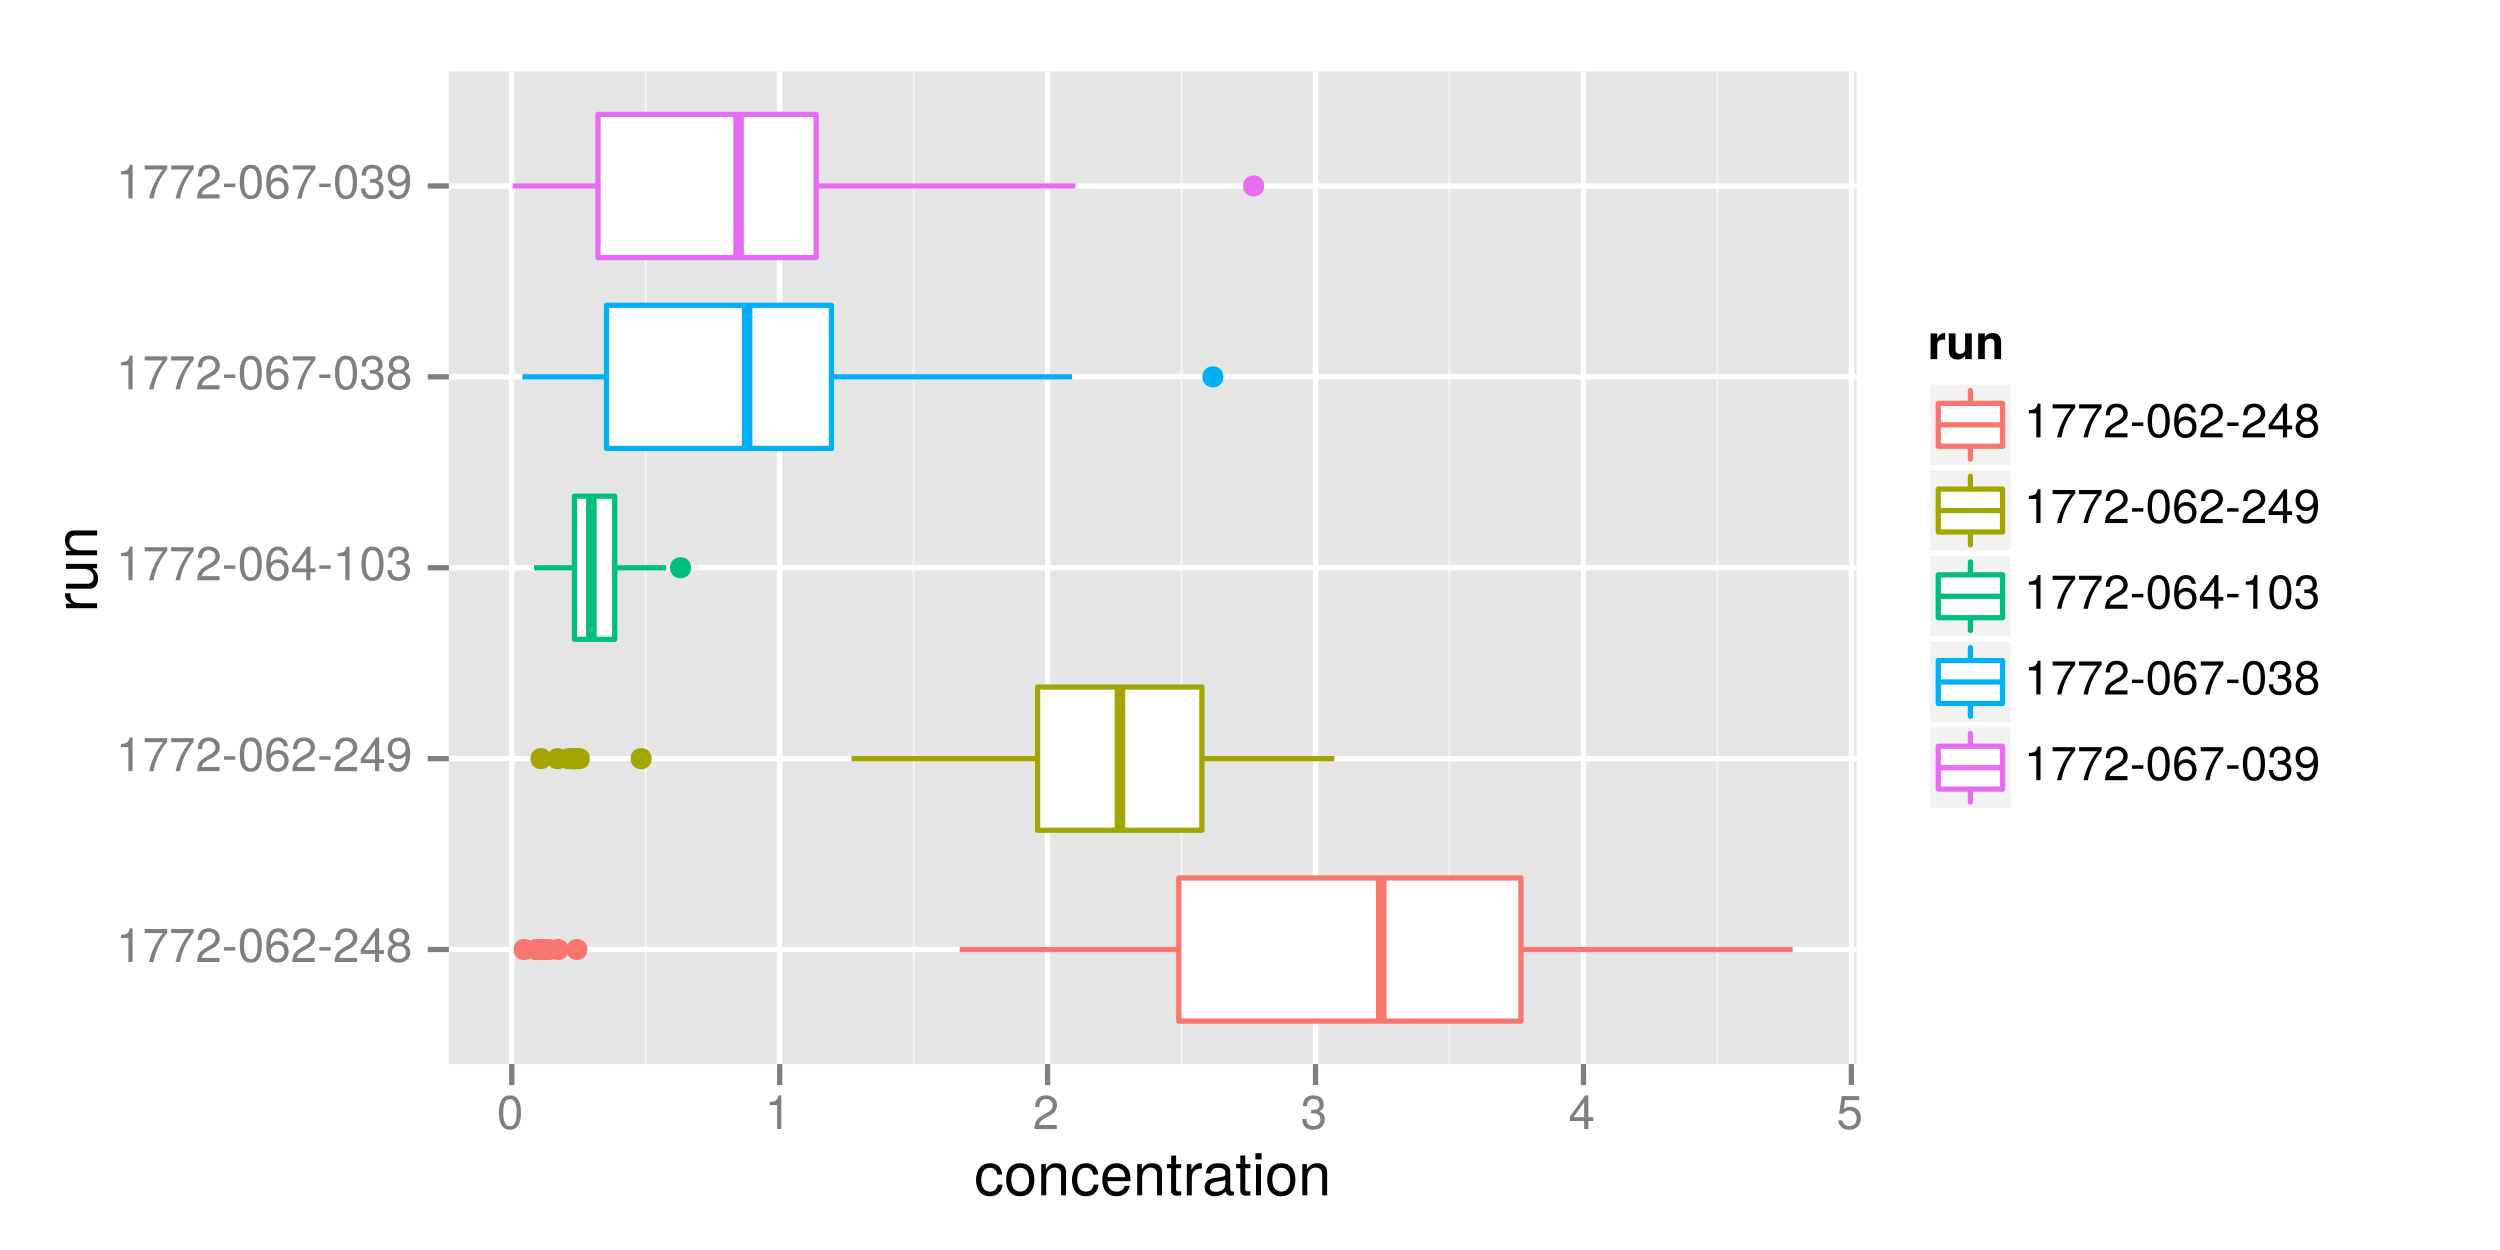 <?xml version="1.0" encoding="UTF-8"?>
<svg xmlns="http://www.w3.org/2000/svg" xmlns:xlink="http://www.w3.org/1999/xlink" width="504pt" height="252pt" viewBox="0 0 504 252" version="1.1">
<defs>
<g>
<symbol overflow="visible" id="glyph0-0">
<path style="stroke:none;" d=""/>
</symbol>
<symbol overflow="visible" id="glyph0-1">
<path style="stroke:none;" d="M 3.328 0 L 3.328 -6.797 L 2.766 -6.797 C 2.469 -5.75 2.281 -5.609 0.984 -5.453 L 0.984 -4.844 L 2.484 -4.844 L 2.484 0 Z M 3.328 0 "/>
</symbol>
<symbol overflow="visible" id="glyph0-2">
<path style="stroke:none;" d="M 4.984 -5.953 L 4.984 -6.656 L 0.438 -6.656 L 0.438 -5.828 L 4.109 -5.828 C 2.766 -4.109 1.797 -2.125 1.328 0 L 2.219 0 C 2.594 -2.203 3.562 -4.25 4.984 -5.953 Z M 4.984 -5.953 "/>
</symbol>
<symbol overflow="visible" id="glyph0-3">
<path style="stroke:none;" d="M 4.906 -4.812 C 4.906 -5.953 4.016 -6.797 2.719 -6.797 C 1.328 -6.797 0.531 -6.094 0.484 -4.438 L 1.328 -4.438 C 1.391 -5.578 1.859 -6.062 2.703 -6.062 C 3.469 -6.062 4.031 -5.516 4.031 -4.781 C 4.031 -4.25 3.719 -3.797 3.125 -3.438 L 2.234 -2.938 C 0.812 -2.141 0.406 -1.5 0.328 0 L 4.859 0 L 4.859 -0.828 L 1.281 -0.828 C 1.359 -1.391 1.672 -1.75 2.5 -2.234 L 3.469 -2.75 C 4.406 -3.266 4.906 -3.969 4.906 -4.812 Z M 4.906 -4.812 "/>
</symbol>
<symbol overflow="visible" id="glyph0-4">
<path style="stroke:none;" d="M 2.719 -2.297 L 2.719 -3 L 0.438 -3 L 0.438 -2.297 Z M 2.719 -2.297 "/>
</symbol>
<symbol overflow="visible" id="glyph0-5">
<path style="stroke:none;" d="M 4.859 -3.266 C 4.859 -5.625 4.109 -6.797 2.641 -6.797 C 1.172 -6.797 0.406 -5.609 0.406 -3.328 C 0.406 -1.031 1.188 0.141 2.641 0.141 C 4.078 0.141 4.859 -1.031 4.859 -3.266 Z M 4 -3.344 C 4 -1.422 3.562 -0.562 2.625 -0.562 C 1.734 -0.562 1.281 -1.453 1.281 -3.312 C 1.281 -5.188 1.734 -6.047 2.641 -6.047 C 3.547 -6.047 4 -5.172 4 -3.344 Z M 4 -3.344 "/>
</symbol>
<symbol overflow="visible" id="glyph0-6">
<path style="stroke:none;" d="M 4.922 -2.109 C 4.922 -3.375 4.062 -4.234 2.844 -4.234 C 2.172 -4.234 1.641 -3.969 1.281 -3.469 C 1.281 -5.125 1.828 -6.047 2.797 -6.047 C 3.391 -6.047 3.797 -5.672 3.938 -5.031 L 4.781 -5.031 C 4.609 -6.141 3.891 -6.797 2.844 -6.797 C 1.266 -6.797 0.406 -5.469 0.406 -3.094 C 0.406 -0.984 1.141 0.141 2.703 0.141 C 3.984 0.141 4.922 -0.781 4.922 -2.109 Z M 4.062 -2.047 C 4.062 -1.188 3.484 -0.609 2.703 -0.609 C 1.922 -0.609 1.328 -1.219 1.328 -2.094 C 1.328 -2.938 1.906 -3.484 2.734 -3.484 C 3.547 -3.484 4.062 -2.953 4.062 -2.047 Z M 4.062 -2.047 "/>
</symbol>
<symbol overflow="visible" id="glyph0-7">
<path style="stroke:none;" d="M 4.984 -1.625 L 4.984 -2.391 L 3.984 -2.391 L 3.984 -6.797 L 3.359 -6.797 L 0.266 -2.516 L 0.266 -1.625 L 3.141 -1.625 L 3.141 0 L 3.984 0 L 3.984 -1.625 Z M 3.141 -2.391 L 1 -2.391 L 3.141 -5.359 Z M 3.141 -2.391 "/>
</symbol>
<symbol overflow="visible" id="glyph0-8">
<path style="stroke:none;" d="M 4.922 -1.922 C 4.922 -2.672 4.531 -3.203 3.75 -3.578 C 4.453 -4 4.688 -4.344 4.688 -4.984 C 4.688 -6.047 3.844 -6.797 2.641 -6.797 C 1.438 -6.797 0.594 -6.047 0.594 -4.984 C 0.594 -4.359 0.828 -4.016 1.516 -3.578 C 0.734 -3.203 0.359 -2.672 0.359 -1.922 C 0.359 -0.688 1.297 0.141 2.641 0.141 C 3.984 0.141 4.922 -0.688 4.922 -1.922 Z M 3.812 -4.969 C 3.812 -4.344 3.344 -3.922 2.641 -3.922 C 1.922 -3.922 1.453 -4.344 1.453 -4.984 C 1.453 -5.625 1.922 -6.047 2.641 -6.047 C 3.359 -6.047 3.812 -5.625 3.812 -4.969 Z M 4.062 -1.906 C 4.062 -1.109 3.484 -0.609 2.625 -0.609 C 1.797 -0.609 1.219 -1.109 1.219 -1.906 C 1.219 -2.703 1.797 -3.203 2.641 -3.203 C 3.484 -3.203 4.062 -2.703 4.062 -1.906 Z M 4.062 -1.906 "/>
</symbol>
<symbol overflow="visible" id="glyph0-9">
<path style="stroke:none;" d="M 4.891 -3.562 C 4.891 -5.688 4.141 -6.797 2.594 -6.797 C 1.297 -6.797 0.359 -5.875 0.359 -4.547 C 0.359 -3.281 1.234 -2.422 2.453 -2.422 C 3.094 -2.422 3.562 -2.656 4.016 -3.188 C 4 -1.531 3.469 -0.609 2.5 -0.609 C 1.906 -0.609 1.484 -0.984 1.359 -1.625 L 0.516 -1.625 C 0.672 -0.516 1.406 0.141 2.438 0.141 C 4.031 0.141 4.891 -1.203 4.891 -3.562 Z M 3.969 -4.562 C 3.969 -3.734 3.375 -3.172 2.547 -3.172 C 1.734 -3.172 1.234 -3.703 1.234 -4.609 C 1.234 -5.484 1.797 -6.062 2.578 -6.062 C 3.375 -6.062 3.969 -5.453 3.969 -4.562 Z M 3.969 -4.562 "/>
</symbol>
<symbol overflow="visible" id="glyph0-10">
<path style="stroke:none;" d="M 4.859 -1.969 C 4.859 -2.797 4.516 -3.281 3.703 -3.562 C 4.344 -3.812 4.656 -4.25 4.656 -4.938 C 4.656 -6.109 3.875 -6.797 2.578 -6.797 C 1.203 -6.797 0.484 -6.047 0.453 -4.609 L 1.297 -4.609 C 1.312 -5.609 1.734 -6.062 2.594 -6.062 C 3.344 -6.062 3.797 -5.625 3.797 -4.906 C 3.797 -4.172 3.469 -3.875 2.125 -3.875 L 2.125 -3.172 L 2.578 -3.172 C 3.516 -3.172 3.984 -2.719 3.984 -1.969 C 3.984 -1.109 3.469 -0.609 2.578 -0.609 C 1.656 -0.609 1.203 -1.062 1.156 -2.047 L 0.312 -2.047 C 0.406 -0.531 1.156 0.141 2.547 0.141 C 3.953 0.141 4.859 -0.688 4.859 -1.969 Z M 4.859 -1.969 "/>
</symbol>
<symbol overflow="visible" id="glyph0-11">
<path style="stroke:none;" d="M 4.922 -2.25 C 4.922 -3.594 4.031 -4.484 2.719 -4.484 C 2.25 -4.484 1.859 -4.359 1.469 -4.062 L 1.734 -5.828 L 4.562 -5.828 L 4.562 -6.656 L 1.062 -6.656 L 0.547 -3.094 L 1.328 -3.094 C 1.719 -3.562 2.047 -3.734 2.578 -3.734 C 3.484 -3.734 4.062 -3.141 4.062 -2.141 C 4.062 -1.156 3.484 -0.609 2.578 -0.609 C 1.828 -0.609 1.375 -0.984 1.188 -1.75 L 0.328 -1.75 C 0.609 -0.391 1.375 0.141 2.594 0.141 C 3.969 0.141 4.922 -0.812 4.922 -2.25 Z M 4.922 -2.25 "/>
</symbol>
<symbol overflow="visible" id="glyph1-0">
<path style="stroke:none;" d=""/>
</symbol>
<symbol overflow="visible" id="glyph1-1">
<path style="stroke:none;" d="M 5.719 -2.156 L 4.719 -2.156 C 4.547 -1.156 4.031 -0.75 3.188 -0.75 C 2.078 -0.75 1.422 -1.594 1.422 -3.078 C 1.422 -4.656 2.062 -5.547 3.156 -5.547 C 4 -5.547 4.531 -5.047 4.641 -4.172 L 5.656 -4.172 C 5.531 -5.719 4.578 -6.469 3.172 -6.469 C 1.469 -6.469 0.375 -5.172 0.375 -3.078 C 0.375 -1.062 1.453 0.188 3.156 0.188 C 4.656 0.188 5.609 -0.719 5.719 -2.156 Z M 5.719 -2.156 "/>
</symbol>
<symbol overflow="visible" id="glyph1-2">
<path style="stroke:none;" d="M 6.125 -3.094 C 6.125 -5.266 5.078 -6.469 3.266 -6.469 C 1.5 -6.469 0.438 -5.25 0.438 -3.141 C 0.438 -1.031 1.484 0.188 3.281 0.188 C 5.047 0.188 6.125 -1.031 6.125 -3.094 Z M 5.078 -3.109 C 5.078 -1.625 4.375 -0.75 3.281 -0.75 C 2.156 -0.75 1.469 -1.625 1.469 -3.141 C 1.469 -4.656 2.156 -5.547 3.281 -5.547 C 4.406 -5.547 5.078 -4.672 5.078 -3.109 Z M 5.078 -3.109 "/>
</symbol>
<symbol overflow="visible" id="glyph1-3">
<path style="stroke:none;" d="M 5.844 0 L 5.844 -4.75 C 5.844 -5.797 5.062 -6.469 3.859 -6.469 C 2.922 -6.469 2.312 -6.109 1.766 -5.234 L 1.766 -6.281 L 0.844 -6.281 L 0.844 0 L 1.844 0 L 1.844 -3.469 C 1.844 -4.75 2.531 -5.594 3.547 -5.594 C 4.344 -5.594 4.844 -5.109 4.844 -4.359 L 4.844 0 Z M 5.844 0 "/>
</symbol>
<symbol overflow="visible" id="glyph1-4">
<path style="stroke:none;" d="M 6.156 -2.859 C 6.156 -3.766 6.078 -4.344 5.906 -4.812 C 5.5 -5.844 4.531 -6.469 3.359 -6.469 C 1.609 -6.469 0.484 -5.172 0.484 -3.109 C 0.484 -1.047 1.578 0.188 3.344 0.188 C 4.781 0.188 5.766 -0.641 6.031 -1.906 L 5.016 -1.906 C 4.734 -1.078 4.172 -0.75 3.375 -0.75 C 2.328 -0.75 1.547 -1.422 1.531 -2.859 Z M 5.094 -3.75 C 5.094 -3.75 5.094 -3.703 5.078 -3.672 L 1.547 -3.672 C 1.625 -4.781 2.344 -5.547 3.344 -5.547 C 4.328 -5.547 5.094 -4.734 5.094 -3.75 Z M 5.094 -3.75 "/>
</symbol>
<symbol overflow="visible" id="glyph1-5">
<path style="stroke:none;" d="M 3.047 0 L 3.047 -0.844 C 2.922 -0.797 2.766 -0.797 2.562 -0.797 C 2.141 -0.797 2.016 -0.906 2.016 -1.359 L 2.016 -5.469 L 3.047 -5.469 L 3.047 -6.281 L 2.016 -6.281 L 2.016 -8.016 L 1.016 -8.016 L 1.016 -6.281 L 0.172 -6.281 L 0.172 -5.469 L 1.016 -5.469 L 1.016 -0.906 C 1.016 -0.281 1.453 0.078 2.234 0.078 C 2.469 0.078 2.719 0.062 3.047 0 Z M 3.047 0 "/>
</symbol>
<symbol overflow="visible" id="glyph1-6">
<path style="stroke:none;" d="M 3.859 -5.406 L 3.859 -6.438 C 3.688 -6.453 3.594 -6.469 3.469 -6.469 C 2.812 -6.469 2.328 -6.078 1.75 -5.141 L 1.75 -6.281 L 0.844 -6.281 L 0.844 0 L 1.844 0 L 1.844 -3.266 C 1.844 -4.688 2.297 -5.391 3.859 -5.406 Z M 3.859 -5.406 "/>
</symbol>
<symbol overflow="visible" id="glyph1-7">
<path style="stroke:none;" d="M 6.422 -0.031 L 6.422 -0.781 C 6.312 -0.75 6.266 -0.75 6.203 -0.75 C 5.859 -0.75 5.656 -0.938 5.656 -1.25 L 5.656 -4.75 C 5.656 -5.875 4.844 -6.469 3.297 -6.469 C 1.781 -6.469 0.844 -5.875 0.781 -4.422 L 1.781 -4.422 C 1.875 -5.203 2.328 -5.547 3.266 -5.547 C 4.156 -5.547 4.672 -5.203 4.672 -4.609 L 4.672 -4.344 C 4.672 -3.922 4.422 -3.75 3.625 -3.641 C 2.203 -3.469 1.984 -3.422 1.609 -3.266 C 0.875 -2.969 0.5 -2.406 0.5 -1.625 C 0.5 -0.484 1.297 0.188 2.562 0.188 C 3.375 0.188 4.156 -0.156 4.703 -0.75 C 4.812 -0.266 5.25 0.078 5.734 0.078 C 5.938 0.078 6.094 0.062 6.422 -0.031 Z M 4.672 -2.172 C 4.672 -1.266 3.75 -0.703 2.781 -0.703 C 2 -0.703 1.547 -0.969 1.547 -1.656 C 1.547 -2.312 1.984 -2.609 3.062 -2.766 C 4.109 -2.906 4.328 -2.953 4.672 -3.109 Z M 4.672 -2.172 "/>
</symbol>
<symbol overflow="visible" id="glyph1-8">
<path style="stroke:none;" d="M 1.844 0 L 1.844 -6.281 L 0.844 -6.281 L 0.844 0 Z M 1.969 -7.234 L 1.969 -8.484 L 0.719 -8.484 L 0.719 -7.234 Z M 1.969 -7.234 "/>
</symbol>
<symbol overflow="visible" id="glyph2-0">
<path style="stroke:none;" d=""/>
</symbol>
<symbol overflow="visible" id="glyph2-1">
<path style="stroke:none;" d="M -5.406 -3.859 L -6.438 -3.859 C -6.453 -3.688 -6.469 -3.594 -6.469 -3.469 C -6.469 -2.812 -6.078 -2.328 -5.141 -1.75 L -6.281 -1.75 L -6.281 -0.844 L 0 -0.844 L 0 -1.844 L -3.266 -1.844 C -4.688 -1.844 -5.391 -2.297 -5.406 -3.859 Z M -5.406 -3.859 "/>
</symbol>
<symbol overflow="visible" id="glyph2-2">
<path style="stroke:none;" d="M 0 -5.781 L -6.281 -5.781 L -6.281 -4.781 L -2.812 -4.781 C -1.531 -4.781 -0.703 -4.109 -0.703 -3.078 C -0.703 -2.281 -1.172 -1.781 -1.938 -1.781 L -6.281 -1.781 L -6.281 -0.781 L -1.531 -0.781 C -0.484 -0.781 0.188 -1.562 0.188 -2.781 C 0.188 -3.703 -0.141 -4.297 -0.969 -4.891 L 0 -4.891 Z M 0 -5.781 "/>
</symbol>
<symbol overflow="visible" id="glyph2-3">
<path style="stroke:none;" d="M 0 -5.844 L -4.75 -5.844 C -5.797 -5.844 -6.469 -5.062 -6.469 -3.859 C -6.469 -2.922 -6.109 -2.312 -5.234 -1.766 L -6.281 -1.766 L -6.281 -0.844 L 0 -0.844 L 0 -1.844 L -3.469 -1.844 C -4.75 -1.844 -5.594 -2.531 -5.594 -3.547 C -5.594 -4.344 -5.109 -4.844 -4.359 -4.844 L 0 -4.844 Z M 0 -5.844 "/>
</symbol>
<symbol overflow="visible" id="glyph3-0">
<path style="stroke:none;" d=""/>
</symbol>
<symbol overflow="visible" id="glyph3-1">
<path style="stroke:none;" d="M 3.547 -3.891 L 3.547 -5.25 C 3.469 -5.266 3.422 -5.266 3.391 -5.266 C 2.766 -5.266 2.234 -4.859 1.953 -4.156 L 1.953 -5.188 L 0.609 -5.188 L 0.609 0 L 1.953 0 L 1.953 -2.75 C 1.953 -3.547 2.344 -3.938 3.125 -3.938 C 3.266 -3.938 3.375 -3.922 3.547 -3.891 Z M 3.547 -3.891 "/>
</symbol>
<symbol overflow="visible" id="glyph3-2">
<path style="stroke:none;" d="M 5.188 0 L 5.188 -5.188 L 3.844 -5.188 L 3.844 -2.078 C 3.844 -1.453 3.422 -1.062 2.766 -1.062 C 2.188 -1.062 1.906 -1.359 1.906 -1.984 L 1.906 -5.188 L 0.562 -5.188 L 0.562 -1.703 C 0.562 -0.562 1.188 0.094 2.297 0.094 C 3 0.094 3.469 -0.172 3.844 -0.688 L 3.844 0 Z M 5.188 0 "/>
</symbol>
<symbol overflow="visible" id="glyph3-3">
<path style="stroke:none;" d="M 5.234 0 L 5.234 -3.469 C 5.234 -4.609 4.609 -5.266 3.5 -5.266 C 2.797 -5.266 2.328 -5.016 1.953 -4.438 L 1.953 -5.188 L 0.609 -5.188 L 0.609 0 L 1.953 0 L 1.953 -3.109 C 1.953 -3.719 2.375 -4.125 3.031 -4.125 C 3.609 -4.125 3.891 -3.812 3.891 -3.188 L 3.891 0 Z M 5.234 0 "/>
</symbol>
</g>
<clipPath id="clip1">
  <path d="M 90.488 14.398 L 375 14.398 L 375 215 L 90.488 215 Z M 90.488 14.398 "/>
</clipPath>
<clipPath id="clip2">
  <path d="M 129 14.398 L 131 14.398 L 131 215 L 129 215 Z M 129 14.398 "/>
</clipPath>
<clipPath id="clip3">
  <path d="M 183 14.398 L 185 14.398 L 185 215 L 183 215 Z M 183 14.398 "/>
</clipPath>
<clipPath id="clip4">
  <path d="M 237 14.398 L 239 14.398 L 239 215 L 237 215 Z M 237 14.398 "/>
</clipPath>
<clipPath id="clip5">
  <path d="M 291 14.398 L 293 14.398 L 293 215 L 291 215 Z M 291 14.398 "/>
</clipPath>
<clipPath id="clip6">
  <path d="M 345 14.398 L 347 14.398 L 347 215 L 345 215 Z M 345 14.398 "/>
</clipPath>
<clipPath id="clip7">
  <path d="M 90.488 190 L 375 190 L 375 192 L 90.488 192 Z M 90.488 190 "/>
</clipPath>
<clipPath id="clip8">
  <path d="M 90.488 152 L 375 152 L 375 154 L 90.488 154 Z M 90.488 152 "/>
</clipPath>
<clipPath id="clip9">
  <path d="M 90.488 113 L 375 113 L 375 115 L 90.488 115 Z M 90.488 113 "/>
</clipPath>
<clipPath id="clip10">
  <path d="M 90.488 75 L 375 75 L 375 77 L 90.488 77 Z M 90.488 75 "/>
</clipPath>
<clipPath id="clip11">
  <path d="M 90.488 36 L 375 36 L 375 39 L 90.488 39 Z M 90.488 36 "/>
</clipPath>
<clipPath id="clip12">
  <path d="M 102 14.398 L 104 14.398 L 104 215.512 L 102 215.512 Z M 102 14.398 "/>
</clipPath>
<clipPath id="clip13">
  <path d="M 156 14.398 L 158 14.398 L 158 215.512 L 156 215.512 Z M 156 14.398 "/>
</clipPath>
<clipPath id="clip14">
  <path d="M 210 14.398 L 212 14.398 L 212 215.512 L 210 215.512 Z M 210 14.398 "/>
</clipPath>
<clipPath id="clip15">
  <path d="M 264 14.398 L 266 14.398 L 266 215.512 L 264 215.512 Z M 264 14.398 "/>
</clipPath>
<clipPath id="clip16">
  <path d="M 318 14.398 L 320 14.398 L 320 215.512 L 318 215.512 Z M 318 14.398 "/>
</clipPath>
<clipPath id="clip17">
  <path d="M 372 14.398 L 374 14.398 L 374 215.512 L 372 215.512 Z M 372 14.398 "/>
</clipPath>
</defs>
<g id="surface2">
<rect x="0" y="0" width="504" height="252" style="fill:rgb(100%,100%,100%);fill-opacity:1;stroke:none;"/>
<rect x="0" y="0" width="504" height="252" style="fill:rgb(100%,100%,100%);fill-opacity:1;stroke:none;"/>
<path style="fill:none;stroke-width:1.063;stroke-linecap:round;stroke-linejoin:round;stroke:rgb(100%,100%,100%);stroke-opacity:1;stroke-miterlimit:10;" d="M 0 252 L 504 252 L 504 0 L 0 0 Z M 0 252 "/>
<g clip-path="url(#clip1)" clip-rule="nonzero">
<path style=" stroke:none;fill-rule:nonzero;fill:rgb(89.804%,89.804%,89.804%);fill-opacity:1;" d="M 90.488 214.512 L 374.309 214.512 L 374.309 14.398 L 90.488 14.398 Z M 90.488 214.512 "/>
</g>
<g clip-path="url(#clip2)" clip-rule="nonzero">
<path style="fill:none;stroke-width:0.531;stroke-linecap:butt;stroke-linejoin:round;stroke:rgb(94.902%,94.902%,94.902%);stroke-opacity:1;stroke-miterlimit:10;" d="M 130.18 214.512 L 130.18 14.398 "/>
</g>
<g clip-path="url(#clip3)" clip-rule="nonzero">
<path style="fill:none;stroke-width:0.531;stroke-linecap:butt;stroke-linejoin:round;stroke:rgb(94.902%,94.902%,94.902%);stroke-opacity:1;stroke-miterlimit:10;" d="M 184.191 214.512 L 184.191 14.398 "/>
</g>
<g clip-path="url(#clip4)" clip-rule="nonzero">
<path style="fill:none;stroke-width:0.531;stroke-linecap:butt;stroke-linejoin:round;stroke:rgb(94.902%,94.902%,94.902%);stroke-opacity:1;stroke-miterlimit:10;" d="M 238.203 214.512 L 238.203 14.398 "/>
</g>
<g clip-path="url(#clip5)" clip-rule="nonzero">
<path style="fill:none;stroke-width:0.531;stroke-linecap:butt;stroke-linejoin:round;stroke:rgb(94.902%,94.902%,94.902%);stroke-opacity:1;stroke-miterlimit:10;" d="M 292.215 214.512 L 292.215 14.398 "/>
</g>
<g clip-path="url(#clip6)" clip-rule="nonzero">
<path style="fill:none;stroke-width:0.531;stroke-linecap:butt;stroke-linejoin:round;stroke:rgb(94.902%,94.902%,94.902%);stroke-opacity:1;stroke-miterlimit:10;" d="M 346.227 214.512 L 346.227 14.398 "/>
</g>
<g clip-path="url(#clip7)" clip-rule="nonzero">
<path style="fill:none;stroke-width:1.063;stroke-linecap:butt;stroke-linejoin:round;stroke:rgb(100%,100%,100%);stroke-opacity:1;stroke-miterlimit:10;" d="M 90.488 191.422 L 374.309 191.422 "/>
</g>
<g clip-path="url(#clip8)" clip-rule="nonzero">
<path style="fill:none;stroke-width:1.063;stroke-linecap:butt;stroke-linejoin:round;stroke:rgb(100%,100%,100%);stroke-opacity:1;stroke-miterlimit:10;" d="M 90.488 152.941 L 374.309 152.941 "/>
</g>
<g clip-path="url(#clip9)" clip-rule="nonzero">
<path style="fill:none;stroke-width:1.063;stroke-linecap:butt;stroke-linejoin:round;stroke:rgb(100%,100%,100%);stroke-opacity:1;stroke-miterlimit:10;" d="M 90.488 114.457 L 374.309 114.457 "/>
</g>
<g clip-path="url(#clip10)" clip-rule="nonzero">
<path style="fill:none;stroke-width:1.063;stroke-linecap:butt;stroke-linejoin:round;stroke:rgb(100%,100%,100%);stroke-opacity:1;stroke-miterlimit:10;" d="M 90.488 75.973 L 374.309 75.973 "/>
</g>
<g clip-path="url(#clip11)" clip-rule="nonzero">
<path style="fill:none;stroke-width:1.063;stroke-linecap:butt;stroke-linejoin:round;stroke:rgb(100%,100%,100%);stroke-opacity:1;stroke-miterlimit:10;" d="M 90.488 37.488 L 374.309 37.488 "/>
</g>
<g clip-path="url(#clip12)" clip-rule="nonzero">
<path style="fill:none;stroke-width:1.063;stroke-linecap:butt;stroke-linejoin:round;stroke:rgb(100%,100%,100%);stroke-opacity:1;stroke-miterlimit:10;" d="M 103.172 214.512 L 103.172 14.398 "/>
</g>
<g clip-path="url(#clip13)" clip-rule="nonzero">
<path style="fill:none;stroke-width:1.063;stroke-linecap:butt;stroke-linejoin:round;stroke:rgb(100%,100%,100%);stroke-opacity:1;stroke-miterlimit:10;" d="M 157.184 214.512 L 157.184 14.398 "/>
</g>
<g clip-path="url(#clip14)" clip-rule="nonzero">
<path style="fill:none;stroke-width:1.063;stroke-linecap:butt;stroke-linejoin:round;stroke:rgb(100%,100%,100%);stroke-opacity:1;stroke-miterlimit:10;" d="M 211.195 214.512 L 211.195 14.398 "/>
</g>
<g clip-path="url(#clip15)" clip-rule="nonzero">
<path style="fill:none;stroke-width:1.063;stroke-linecap:butt;stroke-linejoin:round;stroke:rgb(100%,100%,100%);stroke-opacity:1;stroke-miterlimit:10;" d="M 265.211 214.512 L 265.211 14.398 "/>
</g>
<g clip-path="url(#clip16)" clip-rule="nonzero">
<path style="fill:none;stroke-width:1.063;stroke-linecap:butt;stroke-linejoin:round;stroke:rgb(100%,100%,100%);stroke-opacity:1;stroke-miterlimit:10;" d="M 319.223 214.512 L 319.223 14.398 "/>
</g>
<g clip-path="url(#clip17)" clip-rule="nonzero">
<path style="fill:none;stroke-width:1.063;stroke-linecap:butt;stroke-linejoin:round;stroke:rgb(100%,100%,100%);stroke-opacity:1;stroke-miterlimit:10;" d="M 373.234 214.512 L 373.234 14.398 "/>
</g>
<path style=" stroke:none;fill-rule:nonzero;fill:rgb(97.255%,46.275%,42.745%);fill-opacity:1;" d="M 114.641 191.422 C 114.641 194.258 110.391 194.258 110.391 191.422 C 110.391 188.59 114.641 188.59 114.641 191.422 "/>
<path style=" stroke:none;fill-rule:nonzero;fill:rgb(97.255%,46.275%,42.745%);fill-opacity:1;" d="M 110.43 191.422 C 110.43 194.258 106.176 194.258 106.176 191.422 C 106.176 188.59 110.43 188.59 110.43 191.422 "/>
<path style=" stroke:none;fill-rule:nonzero;fill:rgb(97.255%,46.275%,42.745%);fill-opacity:1;" d="M 111.777 191.422 C 111.777 194.258 107.527 194.258 107.527 191.422 C 107.527 188.59 111.777 188.59 111.777 191.422 "/>
<path style=" stroke:none;fill-rule:nonzero;fill:rgb(97.255%,46.275%,42.745%);fill-opacity:1;" d="M 111.887 191.422 C 111.887 194.258 107.637 194.258 107.637 191.422 C 107.637 188.59 111.887 188.59 111.887 191.422 "/>
<path style=" stroke:none;fill-rule:nonzero;fill:rgb(97.255%,46.275%,42.745%);fill-opacity:1;" d="M 110.754 191.422 C 110.754 194.258 106.5 194.258 106.5 191.422 C 106.5 188.59 110.754 188.59 110.754 191.422 "/>
<path style=" stroke:none;fill-rule:nonzero;fill:rgb(97.255%,46.275%,42.745%);fill-opacity:1;" d="M 111.508 191.422 C 111.508 194.258 107.258 194.258 107.258 191.422 C 107.258 188.59 111.508 188.59 111.508 191.422 "/>
<path style=" stroke:none;fill-rule:nonzero;fill:rgb(97.255%,46.275%,42.745%);fill-opacity:1;" d="M 118.422 191.422 C 118.422 194.258 114.172 194.258 114.172 191.422 C 114.172 188.59 118.422 188.59 118.422 191.422 "/>
<path style=" stroke:none;fill-rule:nonzero;fill:rgb(97.255%,46.275%,42.745%);fill-opacity:1;" d="M 111.129 191.422 C 111.129 194.258 106.879 194.258 106.879 191.422 C 106.879 188.59 111.129 188.59 111.129 191.422 "/>
<path style=" stroke:none;fill-rule:nonzero;fill:rgb(97.255%,46.275%,42.745%);fill-opacity:1;" d="M 110.211 191.422 C 110.211 194.258 105.961 194.258 105.961 191.422 C 105.961 188.59 110.211 188.59 110.211 191.422 "/>
<path style=" stroke:none;fill-rule:nonzero;fill:rgb(97.255%,46.275%,42.745%);fill-opacity:1;" d="M 111.562 191.422 C 111.562 194.258 107.312 194.258 107.312 191.422 C 107.312 188.59 111.562 188.59 111.562 191.422 "/>
<path style=" stroke:none;fill-rule:nonzero;fill:rgb(97.255%,46.275%,42.745%);fill-opacity:1;" d="M 110.645 191.422 C 110.645 194.258 106.395 194.258 106.395 191.422 C 106.395 188.59 110.645 188.59 110.645 191.422 "/>
<path style=" stroke:none;fill-rule:nonzero;fill:rgb(97.255%,46.275%,42.745%);fill-opacity:1;" d="M 107.781 191.422 C 107.781 194.258 103.531 194.258 103.531 191.422 C 103.531 188.59 107.781 188.59 107.781 191.422 "/>
<path style=" stroke:none;fill-rule:nonzero;fill:rgb(97.255%,46.275%,42.745%);fill-opacity:1;" d="M 112.75 191.422 C 112.75 194.258 108.5 194.258 108.5 191.422 C 108.5 188.59 112.75 188.59 112.75 191.422 "/>
<path style=" stroke:none;fill-rule:nonzero;fill:rgb(97.255%,46.275%,42.745%);fill-opacity:1;" d="M 111.562 191.422 C 111.562 194.258 107.312 194.258 107.312 191.422 C 107.312 188.59 111.562 188.59 111.562 191.422 "/>
<path style="fill:none;stroke-width:1.063;stroke-linecap:butt;stroke-linejoin:round;stroke:rgb(97.255%,46.275%,42.745%);stroke-opacity:1;stroke-miterlimit:10;" d="M 306.625 191.422 L 361.406 191.422 "/>
<path style="fill:none;stroke-width:1.063;stroke-linecap:butt;stroke-linejoin:round;stroke:rgb(97.255%,46.275%,42.745%);stroke-opacity:1;stroke-miterlimit:10;" d="M 237.648 191.422 L 193.48 191.422 "/>
<path style="fill-rule:nonzero;fill:rgb(100%,100%,100%);fill-opacity:1;stroke-width:1.063;stroke-linecap:round;stroke-linejoin:round;stroke:rgb(97.255%,46.275%,42.745%);stroke-opacity:1;stroke-miterlimit:10;" d="M 306.625 205.855 L 237.648 205.855 L 237.648 176.992 L 306.625 176.992 Z M 306.625 205.855 "/>
<path style="fill:none;stroke-width:2.126;stroke-linecap:butt;stroke-linejoin:round;stroke:rgb(97.255%,46.275%,42.745%);stroke-opacity:1;stroke-miterlimit:10;" d="M 278.469 205.855 L 278.469 176.992 "/>
<path style=" stroke:none;fill-rule:nonzero;fill:rgb(63.922%,64.706%,0%);fill-opacity:1;" d="M 111.184 152.941 C 111.184 155.773 106.934 155.773 106.934 152.941 C 106.934 150.105 111.184 150.105 111.184 152.941 "/>
<path style=" stroke:none;fill-rule:nonzero;fill:rgb(63.922%,64.706%,0%);fill-opacity:1;" d="M 118.207 152.941 C 118.207 155.773 113.953 155.773 113.953 152.941 C 113.953 150.105 118.207 150.105 118.207 152.941 "/>
<path style=" stroke:none;fill-rule:nonzero;fill:rgb(63.922%,64.706%,0%);fill-opacity:1;" d="M 117.449 152.941 C 117.449 155.773 113.199 155.773 113.199 152.941 C 113.199 150.105 117.449 150.105 117.449 152.941 "/>
<path style=" stroke:none;fill-rule:nonzero;fill:rgb(63.922%,64.706%,0%);fill-opacity:1;" d="M 117.504 152.941 C 117.504 155.773 113.254 155.773 113.254 152.941 C 113.254 150.105 117.504 150.105 117.504 152.941 "/>
<path style=" stroke:none;fill-rule:nonzero;fill:rgb(63.922%,64.706%,0%);fill-opacity:1;" d="M 131.387 152.941 C 131.387 155.773 127.133 155.773 127.133 152.941 C 127.133 150.105 131.387 150.105 131.387 152.941 "/>
<path style=" stroke:none;fill-rule:nonzero;fill:rgb(63.922%,64.706%,0%);fill-opacity:1;" d="M 117.828 152.941 C 117.828 155.773 113.578 155.773 113.578 152.941 C 113.578 150.105 117.828 150.105 117.828 152.941 "/>
<path style=" stroke:none;fill-rule:nonzero;fill:rgb(63.922%,64.706%,0%);fill-opacity:1;" d="M 118.262 152.941 C 118.262 155.773 114.008 155.773 114.008 152.941 C 114.008 150.105 118.262 150.105 118.262 152.941 "/>
<path style=" stroke:none;fill-rule:nonzero;fill:rgb(63.922%,64.706%,0%);fill-opacity:1;" d="M 118.91 152.941 C 118.91 155.773 114.656 155.773 114.656 152.941 C 114.656 150.105 118.91 150.105 118.91 152.941 "/>
<path style=" stroke:none;fill-rule:nonzero;fill:rgb(63.922%,64.706%,0%);fill-opacity:1;" d="M 114.535 152.941 C 114.535 155.773 110.281 155.773 110.281 152.941 C 110.281 150.105 114.535 150.105 114.535 152.941 "/>
<path style=" stroke:none;fill-rule:nonzero;fill:rgb(63.922%,64.706%,0%);fill-opacity:1;" d="M 117.992 152.941 C 117.992 155.773 113.738 155.773 113.738 152.941 C 113.738 150.105 117.992 150.105 117.992 152.941 "/>
<path style=" stroke:none;fill-rule:nonzero;fill:rgb(63.922%,64.706%,0%);fill-opacity:1;" d="M 116.75 152.941 C 116.75 155.773 112.496 155.773 112.496 152.941 C 112.496 150.105 116.75 150.105 116.75 152.941 "/>
<path style="fill:none;stroke-width:1.063;stroke-linecap:butt;stroke-linejoin:round;stroke:rgb(63.922%,64.706%,0%);stroke-opacity:1;stroke-miterlimit:10;" d="M 242.309 152.941 L 268.992 152.941 "/>
<path style="fill:none;stroke-width:1.063;stroke-linecap:butt;stroke-linejoin:round;stroke:rgb(63.922%,64.706%,0%);stroke-opacity:1;stroke-miterlimit:10;" d="M 209.184 152.941 L 171.66 152.941 "/>
<path style="fill-rule:nonzero;fill:rgb(100%,100%,100%);fill-opacity:1;stroke-width:1.063;stroke-linecap:round;stroke-linejoin:round;stroke:rgb(63.922%,64.706%,0%);stroke-opacity:1;stroke-miterlimit:10;" d="M 242.309 167.371 L 209.184 167.371 L 209.184 138.508 L 242.309 138.508 Z M 242.309 167.371 "/>
<path style="fill:none;stroke-width:2.126;stroke-linecap:butt;stroke-linejoin:round;stroke:rgb(63.922%,64.706%,0%);stroke-opacity:1;stroke-miterlimit:10;" d="M 225.781 167.371 L 225.781 138.508 "/>
<path style=" stroke:none;fill-rule:nonzero;fill:rgb(0%,74.902%,49.02%);fill-opacity:1;" d="M 139.324 114.457 C 139.324 117.293 135.074 117.293 135.074 114.457 C 135.074 111.621 139.324 111.621 139.324 114.457 "/>
<path style="fill:none;stroke-width:1.063;stroke-linecap:butt;stroke-linejoin:round;stroke:rgb(0%,74.902%,49.02%);stroke-opacity:1;stroke-miterlimit:10;" d="M 123.926 114.457 L 134.336 114.457 "/>
<path style="fill:none;stroke-width:1.063;stroke-linecap:butt;stroke-linejoin:round;stroke:rgb(0%,74.902%,49.02%);stroke-opacity:1;stroke-miterlimit:10;" d="M 115.809 114.457 L 107.656 114.457 "/>
<path style="fill-rule:nonzero;fill:rgb(100%,100%,100%);fill-opacity:1;stroke-width:1.063;stroke-linecap:round;stroke-linejoin:round;stroke:rgb(0%,74.902%,49.02%);stroke-opacity:1;stroke-miterlimit:10;" d="M 123.926 128.887 L 115.809 128.887 L 115.809 100.027 L 123.926 100.027 Z M 123.926 128.887 "/>
<path style="fill:none;stroke-width:2.126;stroke-linecap:butt;stroke-linejoin:round;stroke:rgb(0%,74.902%,49.02%);stroke-opacity:1;stroke-miterlimit:10;" d="M 119.215 128.887 L 119.215 100.027 "/>
<path style=" stroke:none;fill-rule:nonzero;fill:rgb(0%,69.02%,96.471%);fill-opacity:1;" d="M 246.648 75.973 C 246.648 78.809 242.398 78.809 242.398 75.973 C 242.398 73.141 246.648 73.141 246.648 75.973 "/>
<path style="fill:none;stroke-width:1.063;stroke-linecap:butt;stroke-linejoin:round;stroke:rgb(0%,69.02%,96.471%);stroke-opacity:1;stroke-miterlimit:10;" d="M 167.621 75.973 L 216.113 75.973 "/>
<path style="fill:none;stroke-width:1.063;stroke-linecap:butt;stroke-linejoin:round;stroke:rgb(0%,69.02%,96.471%);stroke-opacity:1;stroke-miterlimit:10;" d="M 122.277 75.973 L 105.332 75.973 "/>
<path style="fill-rule:nonzero;fill:rgb(100%,100%,100%);fill-opacity:1;stroke-width:1.063;stroke-linecap:round;stroke-linejoin:round;stroke:rgb(0%,69.02%,96.471%);stroke-opacity:1;stroke-miterlimit:10;" d="M 167.621 90.406 L 122.277 90.406 L 122.277 61.543 L 167.621 61.543 Z M 167.621 90.406 "/>
<path style="fill:none;stroke-width:2.126;stroke-linecap:butt;stroke-linejoin:round;stroke:rgb(0%,69.02%,96.471%);stroke-opacity:1;stroke-miterlimit:10;" d="M 150.621 90.406 L 150.621 61.543 "/>
<path style=" stroke:none;fill-rule:nonzero;fill:rgb(90.588%,41.961%,95.294%);fill-opacity:1;" d="M 254.859 37.488 C 254.859 40.324 250.605 40.324 250.605 37.488 C 250.605 34.656 254.859 34.656 254.859 37.488 "/>
<path style="fill:none;stroke-width:1.063;stroke-linecap:butt;stroke-linejoin:round;stroke:rgb(90.588%,41.961%,95.294%);stroke-opacity:1;stroke-miterlimit:10;" d="M 164.543 37.488 L 216.812 37.488 "/>
<path style="fill:none;stroke-width:1.063;stroke-linecap:butt;stroke-linejoin:round;stroke:rgb(90.588%,41.961%,95.294%);stroke-opacity:1;stroke-miterlimit:10;" d="M 120.551 37.488 L 103.387 37.488 "/>
<path style="fill-rule:nonzero;fill:rgb(100%,100%,100%);fill-opacity:1;stroke-width:1.063;stroke-linecap:round;stroke-linejoin:round;stroke:rgb(90.588%,41.961%,95.294%);stroke-opacity:1;stroke-miterlimit:10;" d="M 164.543 51.922 L 120.551 51.922 L 120.551 23.059 L 164.543 23.059 Z M 164.543 51.922 "/>
<path style="fill:none;stroke-width:2.126;stroke-linecap:butt;stroke-linejoin:round;stroke:rgb(90.588%,41.961%,95.294%);stroke-opacity:1;stroke-miterlimit:10;" d="M 148.895 51.922 L 148.895 23.059 "/>
<g style="fill:rgb(49.804%,49.804%,49.804%);fill-opacity:1;">
  <use xlink:href="#glyph0-1" x="23.398" y="193.941"/>
  <use xlink:href="#glyph0-2" x="28.732" y="193.941"/>
  <use xlink:href="#glyph0-2" x="34.066" y="193.941"/>
  <use xlink:href="#glyph0-3" x="39.4" y="193.941"/>
  <use xlink:href="#glyph0-4" x="44.734" y="193.941"/>
  <use xlink:href="#glyph0-5" x="47.929" y="193.941"/>
  <use xlink:href="#glyph0-6" x="53.263" y="193.941"/>
  <use xlink:href="#glyph0-3" x="58.597" y="193.941"/>
  <use xlink:href="#glyph0-4" x="63.931" y="193.941"/>
  <use xlink:href="#glyph0-3" x="67.125" y="193.941"/>
  <use xlink:href="#glyph0-7" x="72.459" y="193.941"/>
  <use xlink:href="#glyph0-8" x="77.793" y="193.941"/>
</g>
<g style="fill:rgb(49.804%,49.804%,49.804%);fill-opacity:1;">
  <use xlink:href="#glyph0-1" x="23.398" y="155.461"/>
  <use xlink:href="#glyph0-2" x="28.732" y="155.461"/>
  <use xlink:href="#glyph0-2" x="34.066" y="155.461"/>
  <use xlink:href="#glyph0-3" x="39.4" y="155.461"/>
  <use xlink:href="#glyph0-4" x="44.734" y="155.461"/>
  <use xlink:href="#glyph0-5" x="47.929" y="155.461"/>
  <use xlink:href="#glyph0-6" x="53.263" y="155.461"/>
  <use xlink:href="#glyph0-3" x="58.597" y="155.461"/>
  <use xlink:href="#glyph0-4" x="63.931" y="155.461"/>
  <use xlink:href="#glyph0-3" x="67.125" y="155.461"/>
  <use xlink:href="#glyph0-7" x="72.459" y="155.461"/>
  <use xlink:href="#glyph0-9" x="77.793" y="155.461"/>
</g>
<g style="fill:rgb(49.804%,49.804%,49.804%);fill-opacity:1;">
  <use xlink:href="#glyph0-1" x="23.398" y="116.977"/>
  <use xlink:href="#glyph0-2" x="28.732" y="116.977"/>
  <use xlink:href="#glyph0-2" x="34.066" y="116.977"/>
  <use xlink:href="#glyph0-3" x="39.4" y="116.977"/>
  <use xlink:href="#glyph0-4" x="44.734" y="116.977"/>
  <use xlink:href="#glyph0-5" x="47.929" y="116.977"/>
  <use xlink:href="#glyph0-6" x="53.263" y="116.977"/>
  <use xlink:href="#glyph0-7" x="58.597" y="116.977"/>
  <use xlink:href="#glyph0-4" x="63.931" y="116.977"/>
  <use xlink:href="#glyph0-1" x="67.125" y="116.977"/>
  <use xlink:href="#glyph0-5" x="72.459" y="116.977"/>
  <use xlink:href="#glyph0-10" x="77.793" y="116.977"/>
</g>
<g style="fill:rgb(49.804%,49.804%,49.804%);fill-opacity:1;">
  <use xlink:href="#glyph0-1" x="23.398" y="78.492"/>
  <use xlink:href="#glyph0-2" x="28.732" y="78.492"/>
  <use xlink:href="#glyph0-2" x="34.066" y="78.492"/>
  <use xlink:href="#glyph0-3" x="39.4" y="78.492"/>
  <use xlink:href="#glyph0-4" x="44.734" y="78.492"/>
  <use xlink:href="#glyph0-5" x="47.929" y="78.492"/>
  <use xlink:href="#glyph0-6" x="53.263" y="78.492"/>
  <use xlink:href="#glyph0-2" x="58.597" y="78.492"/>
  <use xlink:href="#glyph0-4" x="63.931" y="78.492"/>
  <use xlink:href="#glyph0-5" x="67.125" y="78.492"/>
  <use xlink:href="#glyph0-10" x="72.459" y="78.492"/>
  <use xlink:href="#glyph0-8" x="77.793" y="78.492"/>
</g>
<g style="fill:rgb(49.804%,49.804%,49.804%);fill-opacity:1;">
  <use xlink:href="#glyph0-1" x="23.398" y="40.008"/>
  <use xlink:href="#glyph0-2" x="28.732" y="40.008"/>
  <use xlink:href="#glyph0-2" x="34.066" y="40.008"/>
  <use xlink:href="#glyph0-3" x="39.4" y="40.008"/>
  <use xlink:href="#glyph0-4" x="44.734" y="40.008"/>
  <use xlink:href="#glyph0-5" x="47.929" y="40.008"/>
  <use xlink:href="#glyph0-6" x="53.263" y="40.008"/>
  <use xlink:href="#glyph0-2" x="58.597" y="40.008"/>
  <use xlink:href="#glyph0-4" x="63.931" y="40.008"/>
  <use xlink:href="#glyph0-5" x="67.125" y="40.008"/>
  <use xlink:href="#glyph0-10" x="72.459" y="40.008"/>
  <use xlink:href="#glyph0-9" x="77.793" y="40.008"/>
</g>
<path style="fill:none;stroke-width:1.063;stroke-linecap:butt;stroke-linejoin:round;stroke:rgb(49.804%,49.804%,49.804%);stroke-opacity:1;stroke-miterlimit:10;" d="M 86.234 191.422 L 90.488 191.422 "/>
<path style="fill:none;stroke-width:1.063;stroke-linecap:butt;stroke-linejoin:round;stroke:rgb(49.804%,49.804%,49.804%);stroke-opacity:1;stroke-miterlimit:10;" d="M 86.234 152.941 L 90.488 152.941 "/>
<path style="fill:none;stroke-width:1.063;stroke-linecap:butt;stroke-linejoin:round;stroke:rgb(49.804%,49.804%,49.804%);stroke-opacity:1;stroke-miterlimit:10;" d="M 86.234 114.457 L 90.488 114.457 "/>
<path style="fill:none;stroke-width:1.063;stroke-linecap:butt;stroke-linejoin:round;stroke:rgb(49.804%,49.804%,49.804%);stroke-opacity:1;stroke-miterlimit:10;" d="M 86.234 75.973 L 90.488 75.973 "/>
<path style="fill:none;stroke-width:1.063;stroke-linecap:butt;stroke-linejoin:round;stroke:rgb(49.804%,49.804%,49.804%);stroke-opacity:1;stroke-miterlimit:10;" d="M 86.234 37.488 L 90.488 37.488 "/>
<path style="fill:none;stroke-width:1.063;stroke-linecap:butt;stroke-linejoin:round;stroke:rgb(49.804%,49.804%,49.804%);stroke-opacity:1;stroke-miterlimit:10;" d="M 103.172 218.766 L 103.172 214.512 "/>
<path style="fill:none;stroke-width:1.063;stroke-linecap:butt;stroke-linejoin:round;stroke:rgb(49.804%,49.804%,49.804%);stroke-opacity:1;stroke-miterlimit:10;" d="M 157.184 218.766 L 157.184 214.512 "/>
<path style="fill:none;stroke-width:1.063;stroke-linecap:butt;stroke-linejoin:round;stroke:rgb(49.804%,49.804%,49.804%);stroke-opacity:1;stroke-miterlimit:10;" d="M 211.195 218.766 L 211.195 214.512 "/>
<path style="fill:none;stroke-width:1.063;stroke-linecap:butt;stroke-linejoin:round;stroke:rgb(49.804%,49.804%,49.804%);stroke-opacity:1;stroke-miterlimit:10;" d="M 265.211 218.766 L 265.211 214.512 "/>
<path style="fill:none;stroke-width:1.063;stroke-linecap:butt;stroke-linejoin:round;stroke:rgb(49.804%,49.804%,49.804%);stroke-opacity:1;stroke-miterlimit:10;" d="M 319.223 218.766 L 319.223 214.512 "/>
<path style="fill:none;stroke-width:1.063;stroke-linecap:butt;stroke-linejoin:round;stroke:rgb(49.804%,49.804%,49.804%);stroke-opacity:1;stroke-miterlimit:10;" d="M 373.234 218.766 L 373.234 214.512 "/>
<g style="fill:rgb(49.804%,49.804%,49.804%);fill-opacity:1;">
  <use xlink:href="#glyph0-5" x="100.172" y="227.621"/>
</g>
<g style="fill:rgb(49.804%,49.804%,49.804%);fill-opacity:1;">
  <use xlink:href="#glyph0-1" x="154.184" y="227.621"/>
</g>
<g style="fill:rgb(49.804%,49.804%,49.804%);fill-opacity:1;">
  <use xlink:href="#glyph0-3" x="208.195" y="227.621"/>
</g>
<g style="fill:rgb(49.804%,49.804%,49.804%);fill-opacity:1;">
  <use xlink:href="#glyph0-10" x="262.211" y="227.621"/>
</g>
<g style="fill:rgb(49.804%,49.804%,49.804%);fill-opacity:1;">
  <use xlink:href="#glyph0-7" x="316.223" y="227.621"/>
</g>
<g style="fill:rgb(49.804%,49.804%,49.804%);fill-opacity:1;">
  <use xlink:href="#glyph0-11" x="370.234" y="227.621"/>
</g>
<g style="fill:rgb(0%,0%,0%);fill-opacity:1;">
  <use xlink:href="#glyph1-1" x="196.398" y="240.976"/>
  <use xlink:href="#glyph1-2" x="202.398" y="240.976"/>
  <use xlink:href="#glyph1-3" x="209.07" y="240.976"/>
  <use xlink:href="#glyph1-1" x="215.742" y="240.976"/>
  <use xlink:href="#glyph1-4" x="221.742" y="240.976"/>
  <use xlink:href="#glyph1-3" x="228.414" y="240.976"/>
  <use xlink:href="#glyph1-5" x="235.086" y="240.976"/>
  <use xlink:href="#glyph1-6" x="238.422" y="240.976"/>
  <use xlink:href="#glyph1-7" x="242.358" y="240.976"/>
  <use xlink:href="#glyph1-5" x="249.03" y="240.976"/>
  <use xlink:href="#glyph1-8" x="252.366" y="240.976"/>
  <use xlink:href="#glyph1-2" x="255.03" y="240.976"/>
  <use xlink:href="#glyph1-3" x="261.702" y="240.976"/>
</g>
<g style="fill:rgb(0%,0%,0%);fill-opacity:1;">
  <use xlink:href="#glyph2-1" x="19.577" y="123.457"/>
  <use xlink:href="#glyph2-2" x="19.577" y="119.461"/>
  <use xlink:href="#glyph2-3" x="19.577" y="112.789"/>
</g>
<path style=" stroke:none;fill-rule:nonzero;fill:rgb(100%,100%,100%);fill-opacity:1;" d="M 384.34 167.66 L 479.562 167.66 L 479.562 61.258 L 384.34 61.258 Z M 384.34 167.66 "/>
<g style="fill:rgb(0%,0%,0%);fill-opacity:1;">
  <use xlink:href="#glyph3-1" x="388.594" y="72.396"/>
  <use xlink:href="#glyph3-2" x="392.326" y="72.396"/>
  <use xlink:href="#glyph3-3" x="398.188" y="72.396"/>
</g>
<path style="fill-rule:nonzero;fill:rgb(94.902%,94.902%,94.902%);fill-opacity:1;stroke-width:1.063;stroke-linecap:round;stroke-linejoin:round;stroke:rgb(100%,100%,100%);stroke-opacity:1;stroke-miterlimit:10;" d="M 388.594 94.285 L 405.875 94.285 L 405.875 77.004 L 388.594 77.004 Z M 388.594 94.285 "/>
<path style="fill:none;stroke-width:1.063;stroke-linecap:round;stroke-linejoin:round;stroke:rgb(97.255%,46.275%,42.745%);stroke-opacity:1;stroke-miterlimit:10;" d="M 397.234 92.559 L 397.234 89.965 "/>
<path style="fill:none;stroke-width:1.063;stroke-linecap:round;stroke-linejoin:round;stroke:rgb(97.255%,46.275%,42.745%);stroke-opacity:1;stroke-miterlimit:10;" d="M 397.234 81.328 L 397.234 78.734 "/>
<path style="fill-rule:nonzero;fill:rgb(100%,100%,100%);fill-opacity:1;stroke-width:1.063;stroke-linecap:round;stroke-linejoin:round;stroke:rgb(97.255%,46.275%,42.745%);stroke-opacity:1;stroke-miterlimit:10;" d="M 390.754 89.965 L 403.715 89.965 L 403.715 81.324 L 390.754 81.324 Z M 390.754 89.965 "/>
<path style="fill:none;stroke-width:1.063;stroke-linecap:round;stroke-linejoin:round;stroke:rgb(97.255%,46.275%,42.745%);stroke-opacity:1;stroke-miterlimit:10;" d="M 390.754 85.648 L 403.715 85.648 "/>
<path style="fill-rule:nonzero;fill:rgb(94.902%,94.902%,94.902%);fill-opacity:1;stroke-width:1.063;stroke-linecap:round;stroke-linejoin:round;stroke:rgb(100%,100%,100%);stroke-opacity:1;stroke-miterlimit:10;" d="M 388.594 111.566 L 405.875 111.566 L 405.875 94.285 L 388.594 94.285 Z M 388.594 111.566 "/>
<path style="fill:none;stroke-width:1.063;stroke-linecap:round;stroke-linejoin:round;stroke:rgb(63.922%,64.706%,0%);stroke-opacity:1;stroke-miterlimit:10;" d="M 397.234 109.84 L 397.234 107.246 "/>
<path style="fill:none;stroke-width:1.063;stroke-linecap:round;stroke-linejoin:round;stroke:rgb(63.922%,64.706%,0%);stroke-opacity:1;stroke-miterlimit:10;" d="M 397.234 98.605 L 397.234 96.016 "/>
<path style="fill-rule:nonzero;fill:rgb(100%,100%,100%);fill-opacity:1;stroke-width:1.063;stroke-linecap:round;stroke-linejoin:round;stroke:rgb(63.922%,64.706%,0%);stroke-opacity:1;stroke-miterlimit:10;" d="M 390.754 107.246 L 403.715 107.246 L 403.715 98.605 L 390.754 98.605 Z M 390.754 107.246 "/>
<path style="fill:none;stroke-width:1.063;stroke-linecap:round;stroke-linejoin:round;stroke:rgb(63.922%,64.706%,0%);stroke-opacity:1;stroke-miterlimit:10;" d="M 390.754 102.926 L 403.715 102.926 "/>
<path style="fill-rule:nonzero;fill:rgb(94.902%,94.902%,94.902%);fill-opacity:1;stroke-width:1.063;stroke-linecap:round;stroke-linejoin:round;stroke:rgb(100%,100%,100%);stroke-opacity:1;stroke-miterlimit:10;" d="M 388.594 128.848 L 405.875 128.848 L 405.875 111.566 L 388.594 111.566 Z M 388.594 128.848 "/>
<path style="fill:none;stroke-width:1.063;stroke-linecap:round;stroke-linejoin:round;stroke:rgb(0%,74.902%,49.02%);stroke-opacity:1;stroke-miterlimit:10;" d="M 397.234 127.117 L 397.234 124.527 "/>
<path style="fill:none;stroke-width:1.063;stroke-linecap:round;stroke-linejoin:round;stroke:rgb(0%,74.902%,49.02%);stroke-opacity:1;stroke-miterlimit:10;" d="M 397.234 115.887 L 397.234 113.293 "/>
<path style="fill-rule:nonzero;fill:rgb(100%,100%,100%);fill-opacity:1;stroke-width:1.063;stroke-linecap:round;stroke-linejoin:round;stroke:rgb(0%,74.902%,49.02%);stroke-opacity:1;stroke-miterlimit:10;" d="M 390.754 124.527 L 403.715 124.527 L 403.715 115.887 L 390.754 115.887 Z M 390.754 124.527 "/>
<path style="fill:none;stroke-width:1.063;stroke-linecap:round;stroke-linejoin:round;stroke:rgb(0%,74.902%,49.02%);stroke-opacity:1;stroke-miterlimit:10;" d="M 390.754 120.207 L 403.715 120.207 "/>
<path style="fill-rule:nonzero;fill:rgb(94.902%,94.902%,94.902%);fill-opacity:1;stroke-width:1.063;stroke-linecap:round;stroke-linejoin:round;stroke:rgb(100%,100%,100%);stroke-opacity:1;stroke-miterlimit:10;" d="M 388.594 146.125 L 405.875 146.125 L 405.875 128.844 L 388.594 128.844 Z M 388.594 146.125 "/>
<path style="fill:none;stroke-width:1.063;stroke-linecap:round;stroke-linejoin:round;stroke:rgb(0%,69.02%,96.471%);stroke-opacity:1;stroke-miterlimit:10;" d="M 397.234 144.398 L 397.234 141.809 "/>
<path style="fill:none;stroke-width:1.063;stroke-linecap:round;stroke-linejoin:round;stroke:rgb(0%,69.02%,96.471%);stroke-opacity:1;stroke-miterlimit:10;" d="M 397.234 133.168 L 397.234 130.574 "/>
<path style="fill-rule:nonzero;fill:rgb(100%,100%,100%);fill-opacity:1;stroke-width:1.063;stroke-linecap:round;stroke-linejoin:round;stroke:rgb(0%,69.02%,96.471%);stroke-opacity:1;stroke-miterlimit:10;" d="M 390.754 141.809 L 403.715 141.809 L 403.715 133.168 L 390.754 133.168 Z M 390.754 141.809 "/>
<path style="fill:none;stroke-width:1.063;stroke-linecap:round;stroke-linejoin:round;stroke:rgb(0%,69.02%,96.471%);stroke-opacity:1;stroke-miterlimit:10;" d="M 390.754 137.488 L 403.715 137.488 "/>
<path style="fill-rule:nonzero;fill:rgb(94.902%,94.902%,94.902%);fill-opacity:1;stroke-width:1.063;stroke-linecap:round;stroke-linejoin:round;stroke:rgb(100%,100%,100%);stroke-opacity:1;stroke-miterlimit:10;" d="M 388.594 163.406 L 405.875 163.406 L 405.875 146.125 L 388.594 146.125 Z M 388.594 163.406 "/>
<path style="fill:none;stroke-width:1.063;stroke-linecap:round;stroke-linejoin:round;stroke:rgb(90.588%,41.961%,95.294%);stroke-opacity:1;stroke-miterlimit:10;" d="M 397.234 161.68 L 397.234 159.086 "/>
<path style="fill:none;stroke-width:1.063;stroke-linecap:round;stroke-linejoin:round;stroke:rgb(90.588%,41.961%,95.294%);stroke-opacity:1;stroke-miterlimit:10;" d="M 397.234 150.445 L 397.234 147.855 "/>
<path style="fill-rule:nonzero;fill:rgb(100%,100%,100%);fill-opacity:1;stroke-width:1.063;stroke-linecap:round;stroke-linejoin:round;stroke:rgb(90.588%,41.961%,95.294%);stroke-opacity:1;stroke-miterlimit:10;" d="M 390.754 159.086 L 403.715 159.086 L 403.715 150.445 L 390.754 150.445 Z M 390.754 159.086 "/>
<path style="fill:none;stroke-width:1.063;stroke-linecap:round;stroke-linejoin:round;stroke:rgb(90.588%,41.961%,95.294%);stroke-opacity:1;stroke-miterlimit:10;" d="M 390.754 154.766 L 403.715 154.766 "/>
<g style="fill:rgb(0%,0%,0%);fill-opacity:1;">
  <use xlink:href="#glyph0-1" x="408.035" y="88.168"/>
  <use xlink:href="#glyph0-2" x="413.369" y="88.168"/>
  <use xlink:href="#glyph0-2" x="418.703" y="88.168"/>
  <use xlink:href="#glyph0-3" x="424.037" y="88.168"/>
  <use xlink:href="#glyph0-4" x="429.371" y="88.168"/>
  <use xlink:href="#glyph0-5" x="432.565" y="88.168"/>
  <use xlink:href="#glyph0-6" x="437.899" y="88.168"/>
  <use xlink:href="#glyph0-3" x="443.233" y="88.168"/>
  <use xlink:href="#glyph0-4" x="448.567" y="88.168"/>
  <use xlink:href="#glyph0-3" x="451.762" y="88.168"/>
  <use xlink:href="#glyph0-7" x="457.096" y="88.168"/>
  <use xlink:href="#glyph0-8" x="462.43" y="88.168"/>
</g>
<g style="fill:rgb(0%,0%,0%);fill-opacity:1;">
  <use xlink:href="#glyph0-1" x="408.035" y="105.445"/>
  <use xlink:href="#glyph0-2" x="413.369" y="105.445"/>
  <use xlink:href="#glyph0-2" x="418.703" y="105.445"/>
  <use xlink:href="#glyph0-3" x="424.037" y="105.445"/>
  <use xlink:href="#glyph0-4" x="429.371" y="105.445"/>
  <use xlink:href="#glyph0-5" x="432.565" y="105.445"/>
  <use xlink:href="#glyph0-6" x="437.899" y="105.445"/>
  <use xlink:href="#glyph0-3" x="443.233" y="105.445"/>
  <use xlink:href="#glyph0-4" x="448.567" y="105.445"/>
  <use xlink:href="#glyph0-3" x="451.762" y="105.445"/>
  <use xlink:href="#glyph0-7" x="457.096" y="105.445"/>
  <use xlink:href="#glyph0-9" x="462.43" y="105.445"/>
</g>
<g style="fill:rgb(0%,0%,0%);fill-opacity:1;">
  <use xlink:href="#glyph0-1" x="408.035" y="122.727"/>
  <use xlink:href="#glyph0-2" x="413.369" y="122.727"/>
  <use xlink:href="#glyph0-2" x="418.703" y="122.727"/>
  <use xlink:href="#glyph0-3" x="424.037" y="122.727"/>
  <use xlink:href="#glyph0-4" x="429.371" y="122.727"/>
  <use xlink:href="#glyph0-5" x="432.565" y="122.727"/>
  <use xlink:href="#glyph0-6" x="437.899" y="122.727"/>
  <use xlink:href="#glyph0-7" x="443.233" y="122.727"/>
  <use xlink:href="#glyph0-4" x="448.567" y="122.727"/>
  <use xlink:href="#glyph0-1" x="451.762" y="122.727"/>
  <use xlink:href="#glyph0-5" x="457.096" y="122.727"/>
  <use xlink:href="#glyph0-10" x="462.43" y="122.727"/>
</g>
<g style="fill:rgb(0%,0%,0%);fill-opacity:1;">
  <use xlink:href="#glyph0-1" x="408.035" y="140.008"/>
  <use xlink:href="#glyph0-2" x="413.369" y="140.008"/>
  <use xlink:href="#glyph0-2" x="418.703" y="140.008"/>
  <use xlink:href="#glyph0-3" x="424.037" y="140.008"/>
  <use xlink:href="#glyph0-4" x="429.371" y="140.008"/>
  <use xlink:href="#glyph0-5" x="432.565" y="140.008"/>
  <use xlink:href="#glyph0-6" x="437.899" y="140.008"/>
  <use xlink:href="#glyph0-2" x="443.233" y="140.008"/>
  <use xlink:href="#glyph0-4" x="448.567" y="140.008"/>
  <use xlink:href="#glyph0-5" x="451.762" y="140.008"/>
  <use xlink:href="#glyph0-10" x="457.096" y="140.008"/>
  <use xlink:href="#glyph0-8" x="462.43" y="140.008"/>
</g>
<g style="fill:rgb(0%,0%,0%);fill-opacity:1;">
  <use xlink:href="#glyph0-1" x="408.035" y="157.285"/>
  <use xlink:href="#glyph0-2" x="413.369" y="157.285"/>
  <use xlink:href="#glyph0-2" x="418.703" y="157.285"/>
  <use xlink:href="#glyph0-3" x="424.037" y="157.285"/>
  <use xlink:href="#glyph0-4" x="429.371" y="157.285"/>
  <use xlink:href="#glyph0-5" x="432.565" y="157.285"/>
  <use xlink:href="#glyph0-6" x="437.899" y="157.285"/>
  <use xlink:href="#glyph0-2" x="443.233" y="157.285"/>
  <use xlink:href="#glyph0-4" x="448.567" y="157.285"/>
  <use xlink:href="#glyph0-5" x="451.762" y="157.285"/>
  <use xlink:href="#glyph0-10" x="457.096" y="157.285"/>
  <use xlink:href="#glyph0-9" x="462.43" y="157.285"/>
</g>
</g>
</svg>
